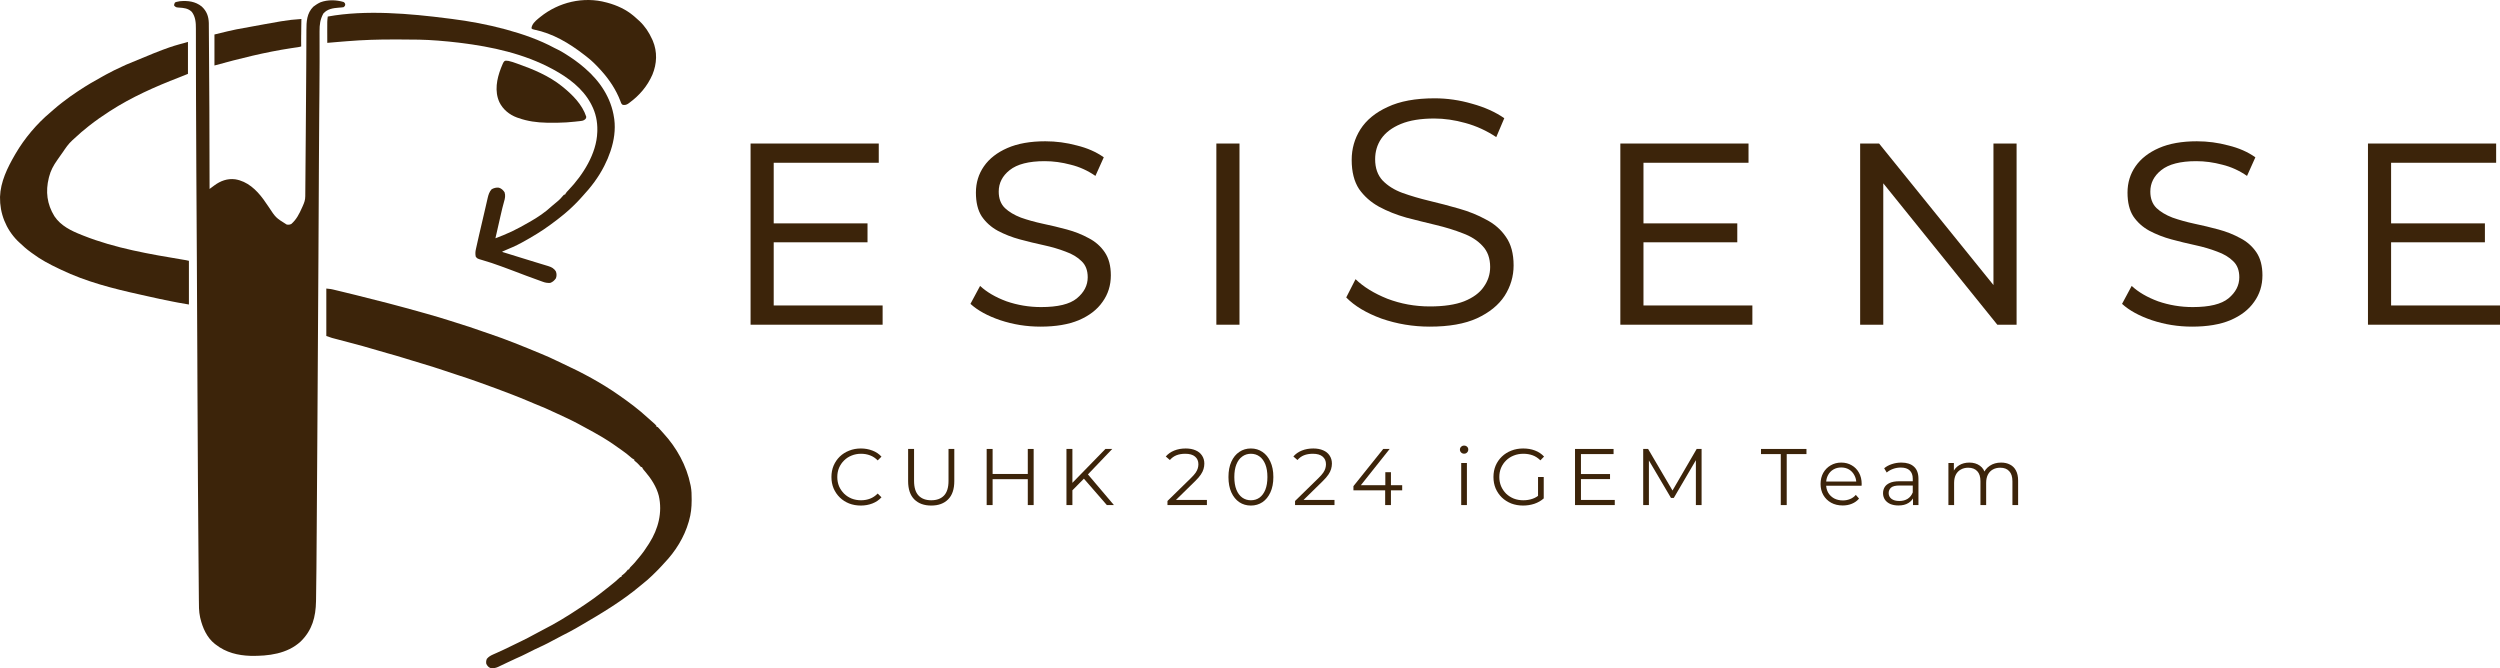 <svg width="1620" height="433" viewBox="0 0 1620 433" fill="none" xmlns="http://www.w3.org/2000/svg">
<path d="M130.725 4.222C133.928 7.182 135.175 10.602 135.311 14.862C135.325 15.763 135.327 16.665 135.329 17.567C135.334 18.085 135.338 18.604 135.344 19.122C135.357 20.573 135.364 22.025 135.371 23.476C135.379 25.074 135.392 26.672 135.405 28.27C135.429 31.488 135.448 34.705 135.465 37.923C135.486 41.652 135.509 45.382 135.533 49.112C135.578 55.969 135.621 62.826 135.662 69.683C135.667 70.571 135.673 71.459 135.678 72.348C135.778 89.046 135.824 105.744 135.803 122.442C135.944 122.337 136.085 122.232 136.23 122.124C136.878 121.643 137.526 121.163 138.175 120.684C138.396 120.519 138.618 120.353 138.846 120.183C142.862 117.22 147.322 115.534 152.404 116.182C160.333 117.465 166.126 122.977 170.671 129.139C171.799 130.732 172.902 132.341 174.009 133.948C178.675 141.068 178.675 141.069 185.747 145.494C186.968 145.697 187.628 145.651 188.767 145.139C192.118 142.218 193.906 138.614 195.674 134.637C195.843 134.263 196.012 133.888 196.181 133.514C197.185 131.28 197.802 129.607 197.815 127.155C197.818 126.887 197.82 126.618 197.823 126.342C197.831 125.436 197.837 124.53 197.844 123.624C197.849 122.973 197.855 122.323 197.861 121.672C197.876 119.889 197.89 118.106 197.903 116.323C197.918 114.428 197.934 112.532 197.95 110.636C197.977 107.396 198.002 104.157 198.028 100.917C198.054 97.557 198.081 94.197 198.109 90.837C198.111 90.63 198.113 90.423 198.114 90.209C198.121 89.371 198.128 88.532 198.135 87.694C198.258 73.114 198.377 58.535 198.447 43.955C198.455 42.383 198.463 40.811 198.472 39.239C198.476 38.494 198.48 37.749 198.484 37.003C198.486 36.522 198.489 36.041 198.491 35.56C198.506 32.837 198.517 30.113 198.524 27.389C198.528 25.538 198.537 23.687 198.547 21.836C198.551 21.103 198.553 20.369 198.553 19.636C198.553 14.052 198.767 8.553 203.048 4.336C205.918 2.205 206.851 1.894 207.121 1.746C207.391 1.597 207.425 1.606 207.711 1.457C212.434 -0.275 217.841 -0.122 222.662 1.292C223.401 1.857 223.571 2.048 223.712 2.966C223.573 3.875 223.387 4.079 222.662 4.641C222.038 4.786 222.038 4.786 221.329 4.831C221.068 4.851 220.808 4.87 220.539 4.891C220.264 4.909 219.988 4.927 219.704 4.945C215.805 5.27 212.2 5.718 209.508 8.788C207.431 12.706 207.051 15.935 207.07 20.294C207.124 33.54 207.105 46.784 206.978 60.03C206.939 64.102 206.904 68.173 206.87 72.245C206.868 72.462 206.867 72.679 206.865 72.903C206.771 84.109 206.711 95.315 206.655 106.522C206.65 107.332 206.646 108.142 206.642 108.953C206.616 114.031 206.591 119.109 206.566 124.187C206.496 138.098 206.424 152.008 206.35 165.919C206.347 166.422 206.347 166.422 206.345 166.935C206.183 197.282 205.996 227.63 205.714 271.229C205.711 271.623 205.709 272.017 205.706 272.422C205.702 273.012 205.702 273.012 205.698 273.613C205.675 277.144 205.653 280.675 205.63 284.206C205.5 304.253 205.369 324.3 205.228 344.348C205.226 344.621 205.224 344.894 205.222 345.176C205.177 351.493 205.132 357.811 205.082 364.128C205.07 365.644 205.058 367.16 205.047 368.676C205 375.12 204.943 381.564 204.807 388.006C204.796 388.545 204.786 389.083 204.777 389.621C204.595 399.725 202.365 408.32 194.85 415.68C186.161 423.722 173.858 425.19 162.419 424.994C154.185 424.748 146.359 422.828 139.851 417.707C139.635 417.546 139.42 417.386 139.198 417.22C134.073 413.175 131.275 406.8 129.83 400.68C129.778 400.462 129.726 400.245 129.672 400.02C128.814 396.17 128.896 392.221 128.867 388.302C128.861 387.699 128.856 387.097 128.85 386.495C128.834 384.853 128.821 383.212 128.807 381.57C128.793 379.813 128.777 378.055 128.761 376.298C128.73 372.882 128.701 369.466 128.673 366.05C128.65 363.26 128.626 360.469 128.602 357.678C128.354 328.793 128.156 299.908 127.955 253.238C127.952 252.536 127.949 251.835 127.946 251.133C127.939 249.344 127.932 247.555 127.925 245.765C127.922 245.036 127.919 244.306 127.916 243.576C127.911 242.467 127.907 241.359 127.902 240.25C127.9 239.696 127.9 239.696 127.898 239.131C127.89 237.254 127.883 235.377 127.875 233.5C127.791 212.247 127.688 190.995 127.567 169.743C127.562 168.868 127.557 167.993 127.552 167.119C127.485 155.251 127.416 143.383 127.345 131.516C127.308 125.373 127.271 119.229 127.235 113.086C127.232 112.509 127.228 111.932 127.225 111.355C127.135 96.067 127.063 80.78 127.027 65.493C127.022 63.095 127.015 60.697 127.008 58.299C127.004 56.631 126.999 54.963 126.995 53.295C126.993 52.687 126.991 52.078 126.99 51.47C126.977 46.844 126.968 42.218 126.966 37.591C126.965 34.792 126.959 31.993 126.95 29.194C126.945 27.319 126.944 25.445 126.947 23.57C126.948 22.446 126.944 21.322 126.938 20.198C126.936 19.691 126.937 19.183 126.939 18.676C126.959 14.785 126.737 10.927 124.285 7.685C121.923 5.376 119.181 5.118 115.971 4.917C114.179 4.774 114.179 4.774 113.219 4.012C113.07 3.817 112.92 3.623 112.766 3.423C112.941 2.548 112.941 2.548 113.389 1.597C114.381 1.197 114.381 1.197 115.568 0.988C115.882 0.925 116.197 0.862 116.521 0.798C121.707 0.315 126.604 0.899 130.725 4.222Z" fill="#3C240A"/>
<path d="M211.453 186.975C214.606 187.317 214.606 187.317 215.682 187.576C215.929 187.635 216.175 187.694 216.429 187.754C216.69 187.818 216.951 187.882 217.22 187.947C217.504 188.015 217.789 188.084 218.082 188.154C219.025 188.38 219.967 188.61 220.91 188.839C221.581 189.001 222.253 189.164 222.924 189.326C225.12 189.857 227.315 190.394 229.51 190.932C230.083 191.072 230.083 191.072 230.668 191.216C244.824 194.689 258.896 198.366 272.921 202.316C274.217 202.681 275.513 203.044 276.81 203.406C281.812 204.802 286.776 206.286 291.719 207.868C292.949 208.261 294.18 208.649 295.411 209.037C301.423 210.93 307.414 212.848 313.341 214.983C314.492 215.391 315.65 215.779 316.808 216.167C328.062 219.938 339.044 224.439 349.99 228.981C350.503 229.194 350.503 229.194 351.026 229.411C354.344 230.791 357.621 232.213 360.832 233.82C362.076 234.44 363.337 235.023 364.6 235.606C377.218 241.433 389.704 248.09 401.047 256.073C401.247 256.213 401.448 256.354 401.655 256.498C407.911 260.87 413.985 265.418 419.587 270.578C420.285 271.214 420.998 271.833 421.71 272.453C424.553 274.951 424.553 274.951 425.329 275.859C425.329 276.059 425.329 276.26 425.329 276.467C425.638 276.568 425.946 276.668 426.263 276.772C426.733 277.227 426.733 277.227 427.236 277.818C428.066 278.777 428.914 279.711 429.785 280.634C438.463 290.066 444.933 301.733 447.433 314.213C447.488 314.464 447.543 314.716 447.599 314.976C448.162 317.827 448.193 320.66 448.192 323.554C448.192 323.946 448.192 323.946 448.193 324.347C448.182 328.828 447.756 333.019 446.499 337.347C446.424 337.615 446.349 337.883 446.272 338.16C443.423 348.098 437.655 357.376 430.439 364.867C429.857 365.478 429.301 366.096 428.747 366.731C427.305 368.347 425.757 369.86 424.207 371.375C423.699 371.873 423.193 372.373 422.687 372.874C420.659 374.868 418.557 376.691 416.301 378.44C415.955 378.725 415.61 379.012 415.268 379.301C403.403 389.318 389.888 397.422 376.452 405.227C376.188 405.381 375.924 405.535 375.652 405.693C374.947 406.103 374.24 406.512 373.534 406.92C373.34 407.033 373.146 407.145 372.946 407.261C370.103 408.896 367.182 410.387 364.253 411.867C362.13 412.943 360.024 414.036 357.948 415.196C354.221 417.274 350.35 419.051 346.471 420.841C344.715 421.656 343.006 422.521 341.302 423.436C339.025 424.637 336.66 425.659 334.307 426.708C332.408 427.557 330.525 428.423 328.665 429.351C326.919 430.213 325.165 431.056 323.392 431.862C323.055 432.022 323.055 432.022 322.711 432.186C321.103 432.903 319.688 433.134 317.924 432.927C316.499 432.37 315.814 431.515 315.122 430.188C314.91 429.011 315.002 428.024 315.492 426.916C316.599 425.573 317.906 424.818 319.497 424.114C319.863 423.951 320.228 423.787 320.605 423.618C320.989 423.449 321.373 423.28 321.757 423.111C324.757 421.78 327.715 420.395 330.655 418.943C331.559 418.499 332.465 418.06 333.371 417.621C334.315 417.164 335.258 416.705 336.202 416.247C336.677 416.016 337.152 415.785 337.628 415.555C340.614 414.112 343.55 412.61 346.442 410.993C348.286 409.963 350.147 408.964 352.037 408.016C360.159 403.918 367.997 399.084 375.549 394.054C376.208 393.615 376.87 393.18 377.531 392.745C382.674 389.345 387.645 385.77 392.43 381.903C393.129 381.342 393.838 380.795 394.548 380.248C395.834 379.244 397.091 378.21 398.342 377.166C398.525 377.014 398.708 376.862 398.896 376.705C399.733 376.002 400.522 375.298 401.293 374.525C401.98 373.874 401.98 373.874 402.603 373.874C402.706 373.573 402.809 373.272 402.914 372.961C403.425 372.545 403.945 372.141 404.471 371.744C405.235 371.032 405.931 370.352 406.553 369.518C406.755 369.263 406.755 369.263 406.962 369.004C407.167 369.004 407.373 369.004 407.584 369.004C407.667 368.822 407.75 368.641 407.836 368.453C408.215 367.773 408.582 367.377 409.16 366.854C410.488 365.591 411.632 364.209 412.786 362.795C413.212 362.279 413.644 361.768 414.077 361.259C416.406 358.497 418.439 355.619 420.348 352.567C420.471 352.375 420.593 352.184 420.719 351.986C426.606 342.703 429.366 331.971 426.886 321.214C425.401 315.401 421.882 310.032 417.98 305.5C417.728 305.207 417.728 305.207 417.471 304.908C417.321 304.736 417.17 304.563 417.015 304.386C416.589 303.832 416.287 303.273 415.99 302.645C415.784 302.645 415.579 302.645 415.367 302.645C414.906 302.177 414.906 302.177 414.375 301.542C413.465 300.488 412.516 299.609 411.409 298.757C411.277 298.634 411.145 298.511 411.009 298.384C411.009 298.183 411.009 297.982 411.009 297.775C410.83 297.698 410.651 297.62 410.467 297.541C409.684 297.124 409.122 296.641 408.47 296.049C407.042 294.784 405.551 293.644 404.004 292.524C403.735 292.328 403.465 292.132 403.188 291.93C399.246 289.072 395.255 286.302 391.084 283.773C390.743 283.566 390.401 283.359 390.049 283.145C386.624 281.094 383.105 279.2 379.593 277.294C378.702 276.81 377.812 276.325 376.922 275.84C376.396 275.554 375.869 275.269 375.343 274.983C375.118 274.861 374.893 274.738 374.661 274.611C370.401 272.313 365.984 270.299 361.587 268.268C361.328 268.148 361.069 268.028 360.801 267.905C353.399 264.469 353.399 264.469 345.835 261.395C344.907 261.026 344.002 260.636 343.093 260.227C341.216 259.387 339.314 258.618 337.401 257.861C337.035 257.716 336.668 257.57 336.29 257.421C335.15 256.97 334.009 256.521 332.868 256.073C332.53 255.94 332.193 255.807 331.845 255.671C325.105 253.03 318.297 250.567 311.484 248.113C310.846 247.883 310.208 247.653 309.57 247.423C305.318 245.892 301.034 244.465 296.732 243.075C293.771 242.117 290.82 241.133 287.872 240.135C283.239 238.568 278.585 237.1 273.895 235.706C271.953 235.126 270.014 234.536 268.074 233.947C267.692 233.831 267.309 233.715 266.915 233.596C265.371 233.128 263.827 232.66 262.289 232.174C258.427 230.955 254.529 229.86 250.627 228.771C248.499 228.175 246.374 227.575 244.262 226.926C238.08 225.026 231.835 223.38 225.579 221.733C223.689 221.235 221.799 220.736 219.91 220.236C219.165 220.039 218.419 219.843 217.673 219.648C217.215 219.526 216.757 219.405 216.299 219.284C215.903 219.18 215.507 219.075 215.099 218.968C213.865 218.609 212.659 218.161 211.453 217.719C211.453 207.573 211.453 197.428 211.453 186.975Z" fill="#3C240A"/>
<path d="M121.793 27.166C121.793 33.997 121.793 40.828 121.793 47.865C117.621 49.565 117.621 49.565 115.978 50.196C100.506 56.168 85.282 62.932 71.359 71.912C71.102 72.078 71.102 72.078 70.839 72.246C66.398 75.094 62.111 78.093 57.973 81.349C57.663 81.591 57.663 81.591 57.346 81.839C54.183 84.319 51.164 86.909 48.247 89.664C47.761 90.119 47.268 90.563 46.769 91.005C44.304 93.261 42.532 95.886 40.686 98.633C40.077 99.53 39.443 100.408 38.807 101.287C38.472 101.764 38.137 102.241 37.804 102.72C37.529 103.117 37.252 103.512 36.974 103.907C34.599 107.305 32.838 110.523 31.822 114.528C31.758 114.777 31.694 115.025 31.628 115.282C29.444 124.082 30.432 132.276 35.246 140.097C39.406 146.344 46.157 149.584 52.992 152.273C53.306 152.399 53.62 152.524 53.944 152.654C74.616 160.875 97.063 164.695 118.956 168.332C119.23 168.377 119.504 168.423 119.787 168.47C120.145 168.529 120.145 168.529 120.509 168.59C121.15 168.707 121.783 168.861 122.416 169.015C122.416 178.357 122.416 187.699 122.416 197.324C120.146 196.954 117.889 196.58 115.634 196.142C115.22 196.062 115.22 196.062 114.797 195.981C113.906 195.808 113.014 195.634 112.123 195.46C111.814 195.399 111.505 195.339 111.187 195.277C106.04 194.269 100.918 193.179 95.809 192.005C94.144 191.623 92.476 191.253 90.807 190.887C73.474 187.071 55.674 182.538 39.67 174.824C39.15 174.575 38.628 174.328 38.106 174.082C32.069 171.241 26.251 168.147 20.926 164.145C20.616 163.922 20.306 163.7 19.987 163.471C17.204 161.457 14.68 159.207 12.209 156.839C11.796 156.447 11.796 156.447 11.375 156.047C3.79 148.389 -0.167 138.241 0.005 127.659C0.321 117.758 4.813 108.681 9.718 100.221C9.844 100.003 9.971 99.785 10.1 99.561C15.86 89.688 23.9 80.113 32.762 72.734C33.48 72.132 34.178 71.509 34.877 70.885C36.512 69.446 38.195 68.077 39.916 66.738C40.12 66.579 40.324 66.42 40.535 66.256C43.594 63.878 46.702 61.61 49.952 59.487C50.447 59.163 50.941 58.836 51.434 58.508C56.312 55.286 61.325 52.336 66.471 49.542C67.237 49.124 67.999 48.7 68.761 48.274C72.168 46.376 75.669 44.711 79.219 43.085C80.003 42.724 80.783 42.358 81.562 41.988C112.663 28.875 112.073 30.03 121.793 27.166Z" fill="#3C240A"/>
<path d="M290.216 11.946C290.984 12.041 291.752 12.135 292.52 12.229C304.222 13.704 315.892 15.868 327.263 18.948C327.602 19.039 327.941 19.131 328.291 19.225C338.983 22.149 349.55 25.829 359.291 31.082C360.017 31.462 360.754 31.816 361.494 32.17C363.018 32.91 364.454 33.747 365.886 34.643C366.265 34.88 366.265 34.88 366.653 35.121C370.761 37.702 374.661 40.438 378.319 43.604C378.594 43.838 378.868 44.073 379.151 44.315C388.985 52.825 396.097 63.635 397.932 76.478C397.973 76.745 398.014 77.011 398.056 77.286C398.931 84.049 397.9 91.04 395.753 97.482C395.681 97.701 395.609 97.919 395.535 98.145C394.491 101.285 393.217 104.272 391.706 107.223C391.552 107.526 391.552 107.526 391.396 107.836C387.799 114.908 382.93 121.317 377.49 127.136C376.903 127.769 376.332 128.411 375.762 129.058C374.501 130.47 373.159 131.794 371.801 133.115C371.564 133.348 371.328 133.58 371.084 133.82C369.603 135.265 368.08 136.639 366.489 137.967C366.175 138.234 365.861 138.501 365.546 138.768C362.829 141.044 360.01 143.172 357.149 145.272C356.954 145.417 356.759 145.561 356.558 145.71C350.929 149.876 344.923 153.445 338.782 156.839C338.544 156.971 338.306 157.103 338.061 157.239C334.292 159.309 330.345 160.972 326.372 162.629C325.726 162.873 325.726 162.873 325.395 163.232C325.6 163.295 325.806 163.359 326.018 163.425C326.651 163.621 327.284 163.816 327.917 164.012C328.673 164.246 329.429 164.481 330.185 164.715C332.076 165.3 333.967 165.886 335.858 166.472C336.931 166.805 338.003 167.137 339.076 167.469C339.29 167.536 339.503 167.602 339.724 167.67C342.507 168.533 345.292 169.389 348.08 170.238C348.946 170.502 349.813 170.768 350.679 171.033C351.214 171.196 351.749 171.358 352.284 171.519C353.02 171.741 353.755 171.966 354.49 172.191C354.698 172.253 354.907 172.315 355.122 172.379C357.403 173.086 359.07 173.909 360.263 176.016C360.775 177.518 360.758 178.836 360.243 180.316C359.295 181.691 358.152 182.792 356.527 183.322C354.716 183.427 353.323 183.192 351.626 182.551C351.287 182.429 351.287 182.429 350.942 182.304C350.458 182.129 349.975 181.952 349.493 181.773C348.738 181.493 347.982 181.219 347.225 180.946C345.908 180.471 344.594 179.99 343.281 179.507C342.477 179.212 341.673 178.918 340.87 178.624C338.115 177.614 335.372 176.584 332.646 175.504C331.145 174.917 329.632 174.36 328.115 173.813C326.977 173.401 325.842 172.981 324.708 172.56C320.674 171.07 316.636 169.703 312.497 168.521C309.261 167.587 309.261 167.587 308.272 166.276C307.938 164.557 307.989 163.156 308.388 161.447C308.437 161.223 308.486 160.999 308.536 160.768C308.697 160.035 308.864 159.303 309.031 158.571C309.147 158.049 309.263 157.528 309.379 157.006C309.73 155.427 310.09 153.85 310.451 152.273C310.529 151.936 310.529 151.936 310.607 151.592C311.191 149.038 311.789 146.488 312.395 143.939C312.817 142.16 313.229 140.379 313.638 138.597C313.97 137.154 314.304 135.711 314.639 134.268C314.804 133.556 314.967 132.843 315.13 132.13C315.359 131.125 315.592 130.121 315.827 129.117C315.894 128.817 315.961 128.517 316.031 128.208C316.519 126.141 317.108 124.246 318.585 122.633C320.051 121.823 321.592 121.395 323.282 121.622C324.952 122.13 326.003 123.162 326.951 124.573C327.646 126.612 327.253 128.61 326.636 130.629C325.84 133.411 325.175 136.217 324.533 139.036C324.482 139.259 324.431 139.482 324.378 139.712C324.062 141.095 323.748 142.478 323.435 143.861C323.164 145.053 322.892 146.245 322.62 147.437C322.091 149.759 321.563 152.082 321.036 154.404C324.431 153.101 327.814 151.799 331.096 150.238C331.581 150.008 331.581 150.008 332.076 149.774C335.538 148.114 338.879 146.263 342.206 144.359C342.479 144.205 342.751 144.051 343.032 143.893C348.376 140.876 353.308 137.578 357.772 133.401C358.858 132.446 359.953 131.509 361.099 130.623C362.605 129.43 363.836 128.025 365.072 126.574C365.232 126.416 365.391 126.258 365.555 126.095C365.76 126.095 365.966 126.095 366.178 126.095C366.284 125.845 366.284 125.845 366.393 125.589C366.92 124.669 367.593 124.004 368.337 123.242C377.791 113.345 386.595 99.528 387.036 85.61C387.048 85.284 387.061 84.958 387.074 84.622C387.191 78.684 386.056 73.272 383.3 67.955C383.16 67.681 383.019 67.407 382.875 67.124C377.667 57.368 368.348 50.374 358.706 45.126C358.429 44.975 358.152 44.824 357.866 44.668C339.665 34.861 318.784 30.277 298.31 27.775C297.982 27.734 297.655 27.693 297.317 27.65C293.027 27.115 288.727 26.717 284.417 26.367C284.072 26.339 284.072 26.339 283.72 26.309C275.605 25.644 267.496 25.587 259.358 25.588C258.133 25.588 256.908 25.586 255.683 25.582C245.372 25.547 235.115 25.855 224.839 26.71C224.351 26.749 223.864 26.788 223.377 26.826C221.996 26.937 220.615 27.051 219.235 27.166C218.836 27.199 218.437 27.232 218.025 27.267C216.041 27.432 214.058 27.602 212.075 27.775C212.067 25.934 212.061 24.094 212.058 22.253C212.056 21.629 212.054 21.004 212.051 20.379C212.023 13.72 212.023 13.72 212.386 10.729C236.823 6.233 265.728 8.79 290.216 11.946Z" fill="#3C240A"/>
<path d="M392.952 1.597C393.213 1.665 393.473 1.734 393.742 1.805C399.724 3.427 405.658 6.143 410.386 10.12C410.651 10.341 410.917 10.562 411.19 10.79C411.975 11.465 412.74 12.157 413.499 12.859C413.752 13.087 414.004 13.314 414.264 13.548C417.905 16.939 420.498 20.868 422.528 25.34C422.758 25.842 422.758 25.842 422.993 26.355C426.045 33.526 425.707 41.298 422.742 48.417C419.497 55.823 414.424 61.8 407.818 66.624C407.642 66.757 407.465 66.89 407.284 67.028C406.009 67.929 405.095 68.17 403.537 67.955C402.546 67.336 402.328 66.426 401.961 65.368C399.278 58.33 394.891 51.661 389.839 46.039C389.689 45.871 389.539 45.704 389.384 45.532C386.512 42.355 383.507 39.316 380.089 36.699C379.487 36.238 378.889 35.773 378.29 35.309C368.738 27.937 358.251 21.657 346.157 19.195C345.009 18.947 345.009 18.947 344.387 18.338C344.645 15.66 346.8 13.725 348.778 12.064C349.075 11.824 349.373 11.584 349.679 11.337C349.845 11.203 350.01 11.069 350.181 10.93C361.956 1.434 378.054 -2.467 392.952 1.597Z" fill="#3C240A"/>
<path d="M329.508 39.466C331.35 39.848 333.107 40.501 334.872 41.13C335.083 41.204 335.293 41.279 335.51 41.355C345.506 44.88 355.703 49.145 364 55.779C364.171 55.916 364.342 56.052 364.517 56.193C370.901 61.33 377.281 67.681 379.869 75.576C379.878 76.478 379.878 76.478 379.225 77.27C378.191 78.105 377.628 78.25 376.31 78.405C375.916 78.453 375.522 78.502 375.116 78.552C374.693 78.597 374.269 78.641 373.846 78.685C373.409 78.735 372.972 78.785 372.535 78.835C368.866 79.245 365.202 79.471 361.51 79.522C361.235 79.527 360.96 79.532 360.677 79.536C358.774 79.564 356.874 79.555 354.972 79.522C354.708 79.519 354.444 79.515 354.173 79.511C347.967 79.398 341.826 78.568 335.982 76.478C335.658 76.37 335.335 76.262 335.001 76.15C330.076 74.355 325.869 70.881 323.608 66.218C320.353 59.094 321.9 51.199 324.613 44.154C326.642 39.076 326.642 39.076 329.508 39.466Z" fill="#3C240A"/>
<path d="M195.312 12.305C195.176 15.653 195.278 18.932 195.176 22.331C195.167 22.636 195.167 22.636 195.158 22.948C195.086 25.297 195.158 27.486 195.176 30.084C193.921 30.522 192.24 30.695 190.922 30.886C190.551 30.942 190.179 30.998 189.796 31.055C189.395 31.114 188.994 31.174 188.58 31.235C171.764 33.793 155.331 37.941 138.964 42.44C138.964 35.81 138.964 29.181 138.964 22.35C148.036 20.133 148.036 20.133 152.428 19.192C152.694 19.135 152.959 19.078 153.233 19.019C184.439 13.344 184.735 13.056 195.312 12.305Z" fill="#3C240A"/>
<path d="M498.864 144.748H562.151V157.008H498.864V144.748ZM501.362 197.945H571.935V210.413H486.373V93.005H569.437V105.473H501.362V197.945Z" fill="#3C240A"/>
<path d="M719.828 178.412C719.828 184.923 718.023 190.672 714.415 195.659C710.945 200.647 705.81 204.595 699.01 207.504C692.348 210.275 684.09 211.66 674.236 211.66C665.215 211.66 656.541 210.275 648.214 207.504C640.025 204.733 633.572 201.201 628.853 196.906L635.098 185.269C639.401 189.287 645.091 192.612 652.169 195.244C659.386 197.737 666.881 198.984 674.653 198.984C685.478 198.984 693.181 197.114 697.761 193.373C702.479 189.494 704.839 184.923 704.839 179.659C704.839 175.225 703.52 171.762 700.883 169.268C698.246 166.636 694.777 164.558 690.474 163.034C686.172 161.372 681.453 159.987 676.318 158.878C671.183 157.77 666.048 156.523 660.913 155.138C655.778 153.753 650.99 151.882 646.548 149.527C642.246 147.172 638.776 144.055 636.139 140.176C633.641 136.297 632.392 131.171 632.392 124.799C632.392 118.426 634.127 112.746 637.597 107.759C641.066 102.772 646.132 98.824 652.794 95.915C659.456 93.005 667.644 91.551 677.359 91.551C684.298 91.551 691.099 92.451 697.761 94.252C704.561 95.914 710.39 98.477 715.248 101.941L709.835 113.993C704.839 110.53 699.495 108.105 693.805 106.72C688.115 105.196 682.494 104.434 676.943 104.434C666.672 104.434 659.109 106.374 654.251 110.253C649.532 113.993 647.173 118.634 647.173 124.175C647.173 128.609 648.491 132.141 651.128 134.773C653.765 137.267 657.235 139.345 661.537 141.007C665.84 142.531 670.558 143.847 675.694 144.956C680.967 146.064 686.172 147.311 691.307 148.696C696.442 150.081 701.161 151.952 705.463 154.307C709.766 156.523 713.235 159.571 715.872 163.45C718.509 167.329 719.828 172.316 719.828 178.412Z" fill="#3C240A"/>
<path d="M788.202 210.413V93.005H803.191V210.413H788.202Z" fill="#3C240A"/>
<path d="M926.481 211.66C915.655 211.66 905.246 209.928 895.254 206.465C885.4 202.863 877.766 198.291 872.354 192.75L878.391 180.905C883.526 185.893 890.396 190.118 899.001 193.581C907.744 196.906 916.904 198.569 926.481 198.569C935.641 198.569 943.066 197.46 948.756 195.244C954.585 192.889 958.818 189.772 961.455 185.893C964.231 182.014 965.618 177.719 965.618 173.009C965.618 167.329 963.953 162.757 960.622 159.294C957.43 155.831 953.197 153.129 947.923 151.19C942.649 149.112 936.82 147.311 930.436 145.787C924.052 144.263 917.668 142.67 911.283 141.007C904.899 139.206 899.001 136.851 893.588 133.942C888.314 131.033 884.012 127.223 880.681 122.513C877.489 117.664 875.893 111.361 875.893 103.603C875.893 96.399 877.766 89.819 881.514 83.862C885.4 77.766 891.298 72.918 899.209 69.316C907.12 65.575 917.251 63.705 929.603 63.705C937.792 63.705 945.911 64.883 953.96 67.238C962.01 69.454 968.949 72.571 974.778 76.589L969.574 88.849C963.328 84.693 956.667 81.645 949.589 79.706C942.649 77.766 935.918 76.797 929.395 76.797C920.652 76.797 913.435 77.974 907.744 80.329C902.054 82.684 897.821 85.871 895.045 89.888C892.408 93.767 891.09 98.2 891.09 103.188C891.09 108.867 892.686 113.439 895.878 116.902C899.209 120.366 903.511 123.067 908.785 125.007C914.198 126.946 920.096 128.678 926.481 130.202C932.865 131.726 939.18 133.388 945.425 135.189C951.809 136.99 957.638 139.345 962.912 142.254C968.325 145.025 972.627 148.765 975.819 153.476C979.15 158.186 980.816 164.35 980.816 171.97C980.816 179.035 978.873 185.616 974.987 191.711C971.101 197.668 965.133 202.517 957.083 206.257C949.172 209.859 938.971 211.66 926.481 211.66Z" fill="#3C240A"/>
<path d="M1062.47 144.748H1125.76V157.008H1062.47V144.748ZM1064.97 197.945H1135.54V210.413H1049.98V93.005H1133.04V105.473H1064.97V197.945Z" fill="#3C240A"/>
<path d="M1205.37 210.413V93.005H1217.65L1297.59 191.919H1291.76V93.005H1306.75V210.413H1294.26L1214.32 111.292H1220.36V210.413H1205.37Z" fill="#3C240A"/>
<path d="M1466.06 178.412C1466.06 184.923 1464.26 190.672 1460.65 195.659C1457.18 200.647 1452.05 204.595 1445.25 207.504C1438.58 210.275 1430.33 211.66 1420.47 211.66C1411.45 211.66 1402.78 210.275 1394.45 207.504C1386.26 204.733 1379.81 201.201 1375.09 196.906L1381.33 185.269C1385.64 189.287 1391.33 192.612 1398.41 195.244C1405.62 197.737 1413.12 198.984 1420.89 198.984C1431.71 198.984 1439.42 197.114 1444 193.373C1448.72 189.494 1451.07 184.923 1451.07 179.659C1451.07 175.225 1449.76 171.762 1447.12 169.268C1444.48 166.636 1441.01 164.558 1436.71 163.034C1432.41 161.372 1427.69 159.987 1422.55 158.878C1417.42 157.77 1412.28 156.523 1407.15 155.138C1402.01 153.753 1397.23 151.882 1392.78 149.527C1388.48 147.172 1385.01 144.055 1382.38 140.176C1379.88 136.297 1378.63 131.171 1378.63 124.799C1378.63 118.426 1380.36 112.746 1383.83 107.759C1387.3 102.772 1392.37 98.824 1399.03 95.915C1405.69 93.005 1413.88 91.551 1423.59 91.551C1430.53 91.551 1437.33 92.451 1444 94.252C1450.8 95.914 1456.63 98.477 1461.48 101.941L1456.07 113.993C1451.07 110.53 1445.73 108.105 1440.04 106.72C1434.35 105.196 1428.73 104.434 1423.18 104.434C1412.91 104.434 1405.34 106.374 1400.49 110.253C1395.77 113.993 1393.41 118.634 1393.41 124.175C1393.41 128.609 1394.73 132.141 1397.36 134.773C1400 137.267 1403.47 139.345 1407.77 141.007C1412.08 142.531 1416.79 143.847 1421.93 144.956C1427.2 146.064 1432.41 147.311 1437.54 148.696C1442.68 150.081 1447.4 151.952 1451.7 154.307C1456 156.523 1459.47 159.571 1462.11 163.45C1464.75 167.329 1466.06 172.316 1466.06 178.412Z" fill="#3C240A"/>
<path d="M1546.93 144.748H1610.22V157.008H1546.93V144.748ZM1549.43 197.945H1620V210.413H1534.44V93.005H1617.5V105.473H1549.43V197.945Z" fill="#3C240A"/>
<path d="M557.818 327.599C555.077 327.599 552.545 327.149 550.22 326.249C547.895 325.314 545.883 324.015 544.183 322.352C542.482 320.69 541.147 318.733 540.175 316.482C539.238 314.231 538.77 311.772 538.77 309.105C538.77 306.438 539.238 303.979 540.175 301.728C541.147 299.477 542.482 297.52 544.183 295.858C545.917 294.195 547.947 292.914 550.272 292.013C552.597 291.078 555.129 290.611 557.87 290.611C560.507 290.611 562.988 291.061 565.313 291.961C567.638 292.827 569.598 294.143 571.194 295.91L568.748 298.351C567.256 296.827 565.608 295.736 563.804 295.078C561.999 294.386 560.056 294.039 557.975 294.039C555.789 294.039 553.759 294.42 551.885 295.182C550.012 295.91 548.381 296.966 546.993 298.351C545.605 299.702 544.512 301.295 543.714 303.131C542.951 304.932 542.569 306.923 542.569 309.105C542.569 311.287 542.951 313.296 543.714 315.131C544.512 316.932 545.605 318.525 546.993 319.911C548.381 321.261 550.012 322.318 551.885 323.08C553.759 323.807 555.789 324.171 557.975 324.171C560.056 324.171 561.999 323.824 563.804 323.132C565.608 322.439 567.256 321.331 568.748 319.807L571.194 322.249C569.598 324.015 567.638 325.348 565.313 326.249C562.988 327.149 560.49 327.599 557.818 327.599Z" fill="#3C240A"/>
<path d="M603.449 327.599C598.8 327.599 595.139 326.266 592.467 323.599C589.796 320.932 588.46 316.984 588.46 311.755V290.922H592.311V311.599C592.311 315.893 593.283 319.062 595.226 321.106C597.169 323.149 599.91 324.171 603.449 324.171C607.023 324.171 609.781 323.149 611.724 321.106C613.667 319.062 614.639 315.893 614.639 311.599V290.922H618.386V311.755C618.386 316.984 617.05 320.932 614.378 323.599C611.741 326.266 608.098 327.599 603.449 327.599Z" fill="#3C240A"/>
<path d="M666.007 290.922H669.806V327.288H666.007V290.922ZM643.211 327.288H639.36V290.922H643.211V327.288ZM666.371 310.508H642.795V307.131H666.371V310.508Z" fill="#3C240A"/>
<path d="M694.396 318.248L694.24 313.573L716.307 290.922H720.731L704.649 307.754L702.463 310.092L694.396 318.248ZM691.065 327.288V290.922H694.916V327.288H691.065ZM717.244 327.288L701.526 309.209L704.128 306.404L721.824 327.288H717.244Z" fill="#3C240A"/>
<path d="M756.52 327.288V324.638L771.665 309.832C773.053 308.482 774.094 307.304 774.788 306.3C775.482 305.261 775.95 304.291 776.193 303.391C776.436 302.49 776.557 301.642 776.557 300.845C776.557 298.732 775.828 297.07 774.371 295.858C772.949 294.646 770.832 294.039 768.022 294.039C765.871 294.039 763.962 294.368 762.297 295.026C760.666 295.685 759.261 296.706 758.081 298.092L755.427 295.806C756.849 294.143 758.671 292.862 760.892 291.961C763.112 291.061 765.593 290.611 768.334 290.611C770.797 290.611 772.931 291.009 774.736 291.806C776.54 292.568 777.928 293.693 778.899 295.182C779.905 296.672 780.408 298.421 780.408 300.429C780.408 301.607 780.235 302.767 779.888 303.91C779.576 305.053 778.986 306.265 778.118 307.547C777.286 308.793 776.054 310.213 774.423 311.806L760.527 325.418L759.486 323.963H782.074V327.288H756.52Z" fill="#3C240A"/>
<path d="M810.564 327.599C807.753 327.599 805.255 326.872 803.069 325.418C800.883 323.928 799.166 321.816 797.917 319.08C796.668 316.309 796.043 312.984 796.043 309.105C796.043 305.226 796.668 301.919 797.917 299.183C799.166 296.412 800.883 294.299 803.069 292.845C805.255 291.355 807.753 290.611 810.564 290.611C813.374 290.611 815.872 291.355 818.058 292.845C820.244 294.299 821.961 296.412 823.211 299.183C824.494 301.919 825.136 305.226 825.136 309.105C825.136 312.984 824.494 316.309 823.211 319.08C821.961 321.816 820.244 323.928 818.058 325.418C815.872 326.872 813.374 327.599 810.564 327.599ZM810.564 324.171C812.715 324.171 814.589 323.599 816.185 322.456C817.781 321.279 819.03 319.582 819.932 317.365C820.834 315.114 821.285 312.361 821.285 309.105C821.285 305.85 820.834 303.113 819.932 300.897C819.03 298.646 817.781 296.949 816.185 295.806C814.589 294.628 812.715 294.039 810.564 294.039C808.482 294.039 806.626 294.628 804.995 295.806C803.364 296.949 802.098 298.646 801.196 300.897C800.293 303.113 799.842 305.85 799.842 309.105C799.842 312.361 800.293 315.114 801.196 317.365C802.098 319.582 803.364 321.279 804.995 322.456C806.626 323.599 808.482 324.171 810.564 324.171Z" fill="#3C240A"/>
<path d="M839.194 327.288V324.638L854.339 309.832C855.727 308.482 856.768 307.304 857.462 306.3C858.156 305.261 858.624 304.291 858.867 303.391C859.11 302.49 859.231 301.642 859.231 300.845C859.231 298.732 858.503 297.07 857.046 295.858C855.623 294.646 853.506 294.039 850.696 294.039C848.545 294.039 846.637 294.368 844.971 295.026C843.34 295.685 841.935 296.706 840.755 298.092L838.101 295.806C839.524 294.143 841.345 292.862 843.566 291.961C845.786 291.061 848.267 290.611 851.008 290.611C853.472 290.611 855.606 291.009 857.41 291.806C859.214 292.568 860.602 293.693 861.573 295.182C862.58 296.672 863.083 298.421 863.083 300.429C863.083 301.607 862.909 302.767 862.562 303.91C862.25 305.053 861.66 306.265 860.793 307.547C859.96 308.793 858.728 310.213 857.098 311.806L843.202 325.418L842.161 323.963H864.748V327.288H839.194Z" fill="#3C240A"/>
<path d="M877.026 317.729V315.027L896.334 290.922H900.498L881.345 315.027L879.316 314.404H908.617V317.729H877.026ZM897.583 327.288V317.729L897.687 314.404V305.988H901.331V327.288H897.583Z" fill="#3C240A"/>
<path d="M946.862 327.288V300.014H950.557V327.288H946.862ZM948.736 293.987C947.973 293.987 947.331 293.728 946.81 293.208C946.29 292.689 946.029 292.065 946.029 291.338C946.029 290.611 946.29 290.005 946.81 289.52C947.331 289 947.973 288.74 948.736 288.74C949.499 288.74 950.141 288.983 950.661 289.468C951.182 289.953 951.442 290.559 951.442 291.286C951.442 292.048 951.182 292.689 950.661 293.208C950.176 293.728 949.534 293.987 948.736 293.987Z" fill="#3C240A"/>
<path d="M986.966 327.599C984.19 327.599 981.622 327.149 979.263 326.249C976.938 325.314 974.909 324.015 973.174 322.352C971.474 320.69 970.138 318.733 969.166 316.482C968.229 314.231 967.761 311.772 967.761 309.105C967.761 306.438 968.229 303.979 969.166 301.728C970.138 299.477 971.491 297.52 973.226 295.858C974.961 294.195 976.99 292.914 979.315 292.013C981.675 291.078 984.242 290.611 987.018 290.611C989.794 290.611 992.326 291.044 994.616 291.909C996.941 292.775 998.919 294.091 1000.55 295.858L998.155 298.299C996.629 296.775 994.946 295.685 993.107 295.026C991.268 294.368 989.29 294.039 987.174 294.039C984.919 294.039 982.837 294.42 980.929 295.182C979.055 295.91 977.407 296.966 975.984 298.351C974.596 299.702 973.503 301.295 972.705 303.131C971.942 304.932 971.56 306.923 971.56 309.105C971.56 311.252 971.942 313.244 972.705 315.079C973.503 316.915 974.596 318.525 975.984 319.911C977.407 321.261 979.055 322.318 980.929 323.08C982.837 323.807 984.901 324.171 987.122 324.171C989.204 324.171 991.164 323.859 993.003 323.236C994.877 322.612 996.594 321.556 998.155 320.067L1000.34 322.976C998.607 324.5 996.577 325.66 994.252 326.457C991.927 327.218 989.499 327.599 986.966 327.599ZM996.646 322.508V309.105H1000.34V322.976L996.646 322.508Z" fill="#3C240A"/>
<path d="M1024.04 307.183H1043.3V310.456H1024.04V307.183ZM1024.46 323.963H1046.37V327.288H1020.61V290.922H1045.59V294.247H1024.46V323.963Z" fill="#3C240A"/>
<path d="M1064.79 327.288V290.922H1067.97L1084.62 319.287H1082.96L1099.45 290.922H1102.63V327.288H1098.93V296.689H1099.82L1084.62 322.664H1082.8L1067.5 296.689H1068.49V327.288H1064.79Z" fill="#3C240A"/>
<path d="M1153.94 327.288V294.247H1141.13V290.922H1170.59V294.247H1157.79V327.288H1153.94Z" fill="#3C240A"/>
<path d="M1194.09 327.547C1191.24 327.547 1188.75 326.959 1186.6 325.781C1184.44 324.569 1182.76 322.924 1181.55 320.846C1180.33 318.733 1179.73 316.326 1179.73 313.625C1179.73 310.923 1180.3 308.534 1181.44 306.456C1182.62 304.378 1184.22 302.75 1186.23 301.572C1188.28 300.36 1190.57 299.754 1193.1 299.754C1195.67 299.754 1197.94 300.343 1199.92 301.52C1201.93 302.663 1203.51 304.291 1204.66 306.404C1205.8 308.482 1206.37 310.889 1206.37 313.625C1206.37 313.798 1206.36 313.988 1206.32 314.196C1206.32 314.369 1206.32 314.56 1206.32 314.768H1182.54V312.014H1204.34L1202.89 313.105C1202.89 311.131 1202.45 309.382 1201.58 307.858C1200.75 306.3 1199.61 305.088 1198.15 304.222C1196.69 303.356 1195.01 302.923 1193.1 302.923C1191.23 302.923 1189.54 303.356 1188.05 304.222C1186.56 305.088 1185.4 306.3 1184.57 307.858C1183.73 309.417 1183.32 311.2 1183.32 313.209V313.781C1183.32 315.859 1183.77 317.694 1184.67 319.287C1185.61 320.846 1186.89 322.075 1188.52 322.976C1190.19 323.842 1192.08 324.275 1194.19 324.275C1195.86 324.275 1197.4 323.98 1198.83 323.391C1200.28 322.803 1201.53 321.902 1202.57 320.69L1204.66 323.08C1203.44 324.534 1201.91 325.643 1200.07 326.405C1198.27 327.167 1196.28 327.547 1194.09 327.547Z" fill="#3C240A"/>
<path d="M1239.62 327.288V321.261L1239.47 320.274V310.196C1239.47 307.876 1238.81 306.092 1237.49 304.845C1236.2 303.598 1234.28 302.975 1231.71 302.975C1229.94 302.975 1228.26 303.269 1226.66 303.858C1225.07 304.447 1223.71 305.226 1222.6 306.196L1220.94 303.442C1222.33 302.265 1223.99 301.364 1225.93 300.741C1227.88 300.083 1229.92 299.754 1232.08 299.754C1235.61 299.754 1238.34 300.637 1240.25 302.403C1242.19 304.135 1243.16 306.785 1243.16 310.352V327.288H1239.62ZM1230.2 327.547C1228.16 327.547 1226.37 327.218 1224.84 326.56C1223.35 325.868 1222.2 324.933 1221.41 323.755C1220.61 322.543 1220.21 321.158 1220.21 319.599C1220.21 318.179 1220.54 316.898 1221.2 315.755C1221.89 314.577 1223 313.642 1224.53 312.949C1226.09 312.222 1228.17 311.858 1230.77 311.858H1240.19V314.612H1230.88C1228.24 314.612 1226.4 315.079 1225.36 316.014C1224.36 316.95 1223.85 318.11 1223.85 319.495C1223.85 321.054 1224.46 322.3 1225.67 323.236C1226.89 324.171 1228.59 324.638 1230.77 324.638C1232.86 324.638 1234.64 324.171 1236.14 323.236C1237.66 322.266 1238.77 320.88 1239.47 319.08L1240.3 321.625C1239.6 323.426 1238.39 324.863 1236.66 325.937C1234.96 327.011 1232.8 327.547 1230.2 327.547Z" fill="#3C240A"/>
<path d="M1296.71 299.754C1298.93 299.754 1300.85 300.187 1302.48 301.053C1304.15 301.884 1305.43 303.165 1306.34 304.897C1307.27 306.629 1307.74 308.811 1307.74 311.443V327.288H1304.05V311.806C1304.05 308.932 1303.35 306.767 1301.96 305.313C1300.61 303.823 1298.69 303.079 1296.19 303.079C1294.31 303.079 1292.68 303.477 1291.29 304.274C1289.94 305.036 1288.88 306.161 1288.12 307.65C1287.39 309.105 1287.03 310.871 1287.03 312.949V327.288H1283.33V311.806C1283.33 308.932 1282.64 306.767 1281.25 305.313C1279.86 303.823 1277.92 303.079 1275.42 303.079C1273.58 303.079 1271.97 303.477 1270.58 304.274C1269.19 305.036 1268.12 306.161 1267.35 307.65C1266.63 309.105 1266.26 310.871 1266.26 312.949V327.288H1262.57V300.014H1266.11V307.391L1265.53 306.092C1266.37 304.118 1267.7 302.577 1269.54 301.468C1271.41 300.325 1273.62 299.754 1276.15 299.754C1278.82 299.754 1281.09 300.429 1282.97 301.78C1284.84 303.096 1286.06 305.088 1286.61 307.754L1285.15 307.183C1285.95 304.966 1287.36 303.183 1289.37 301.832C1291.42 300.447 1293.86 299.754 1296.71 299.754Z" fill="#3C240A"/>
</svg>
